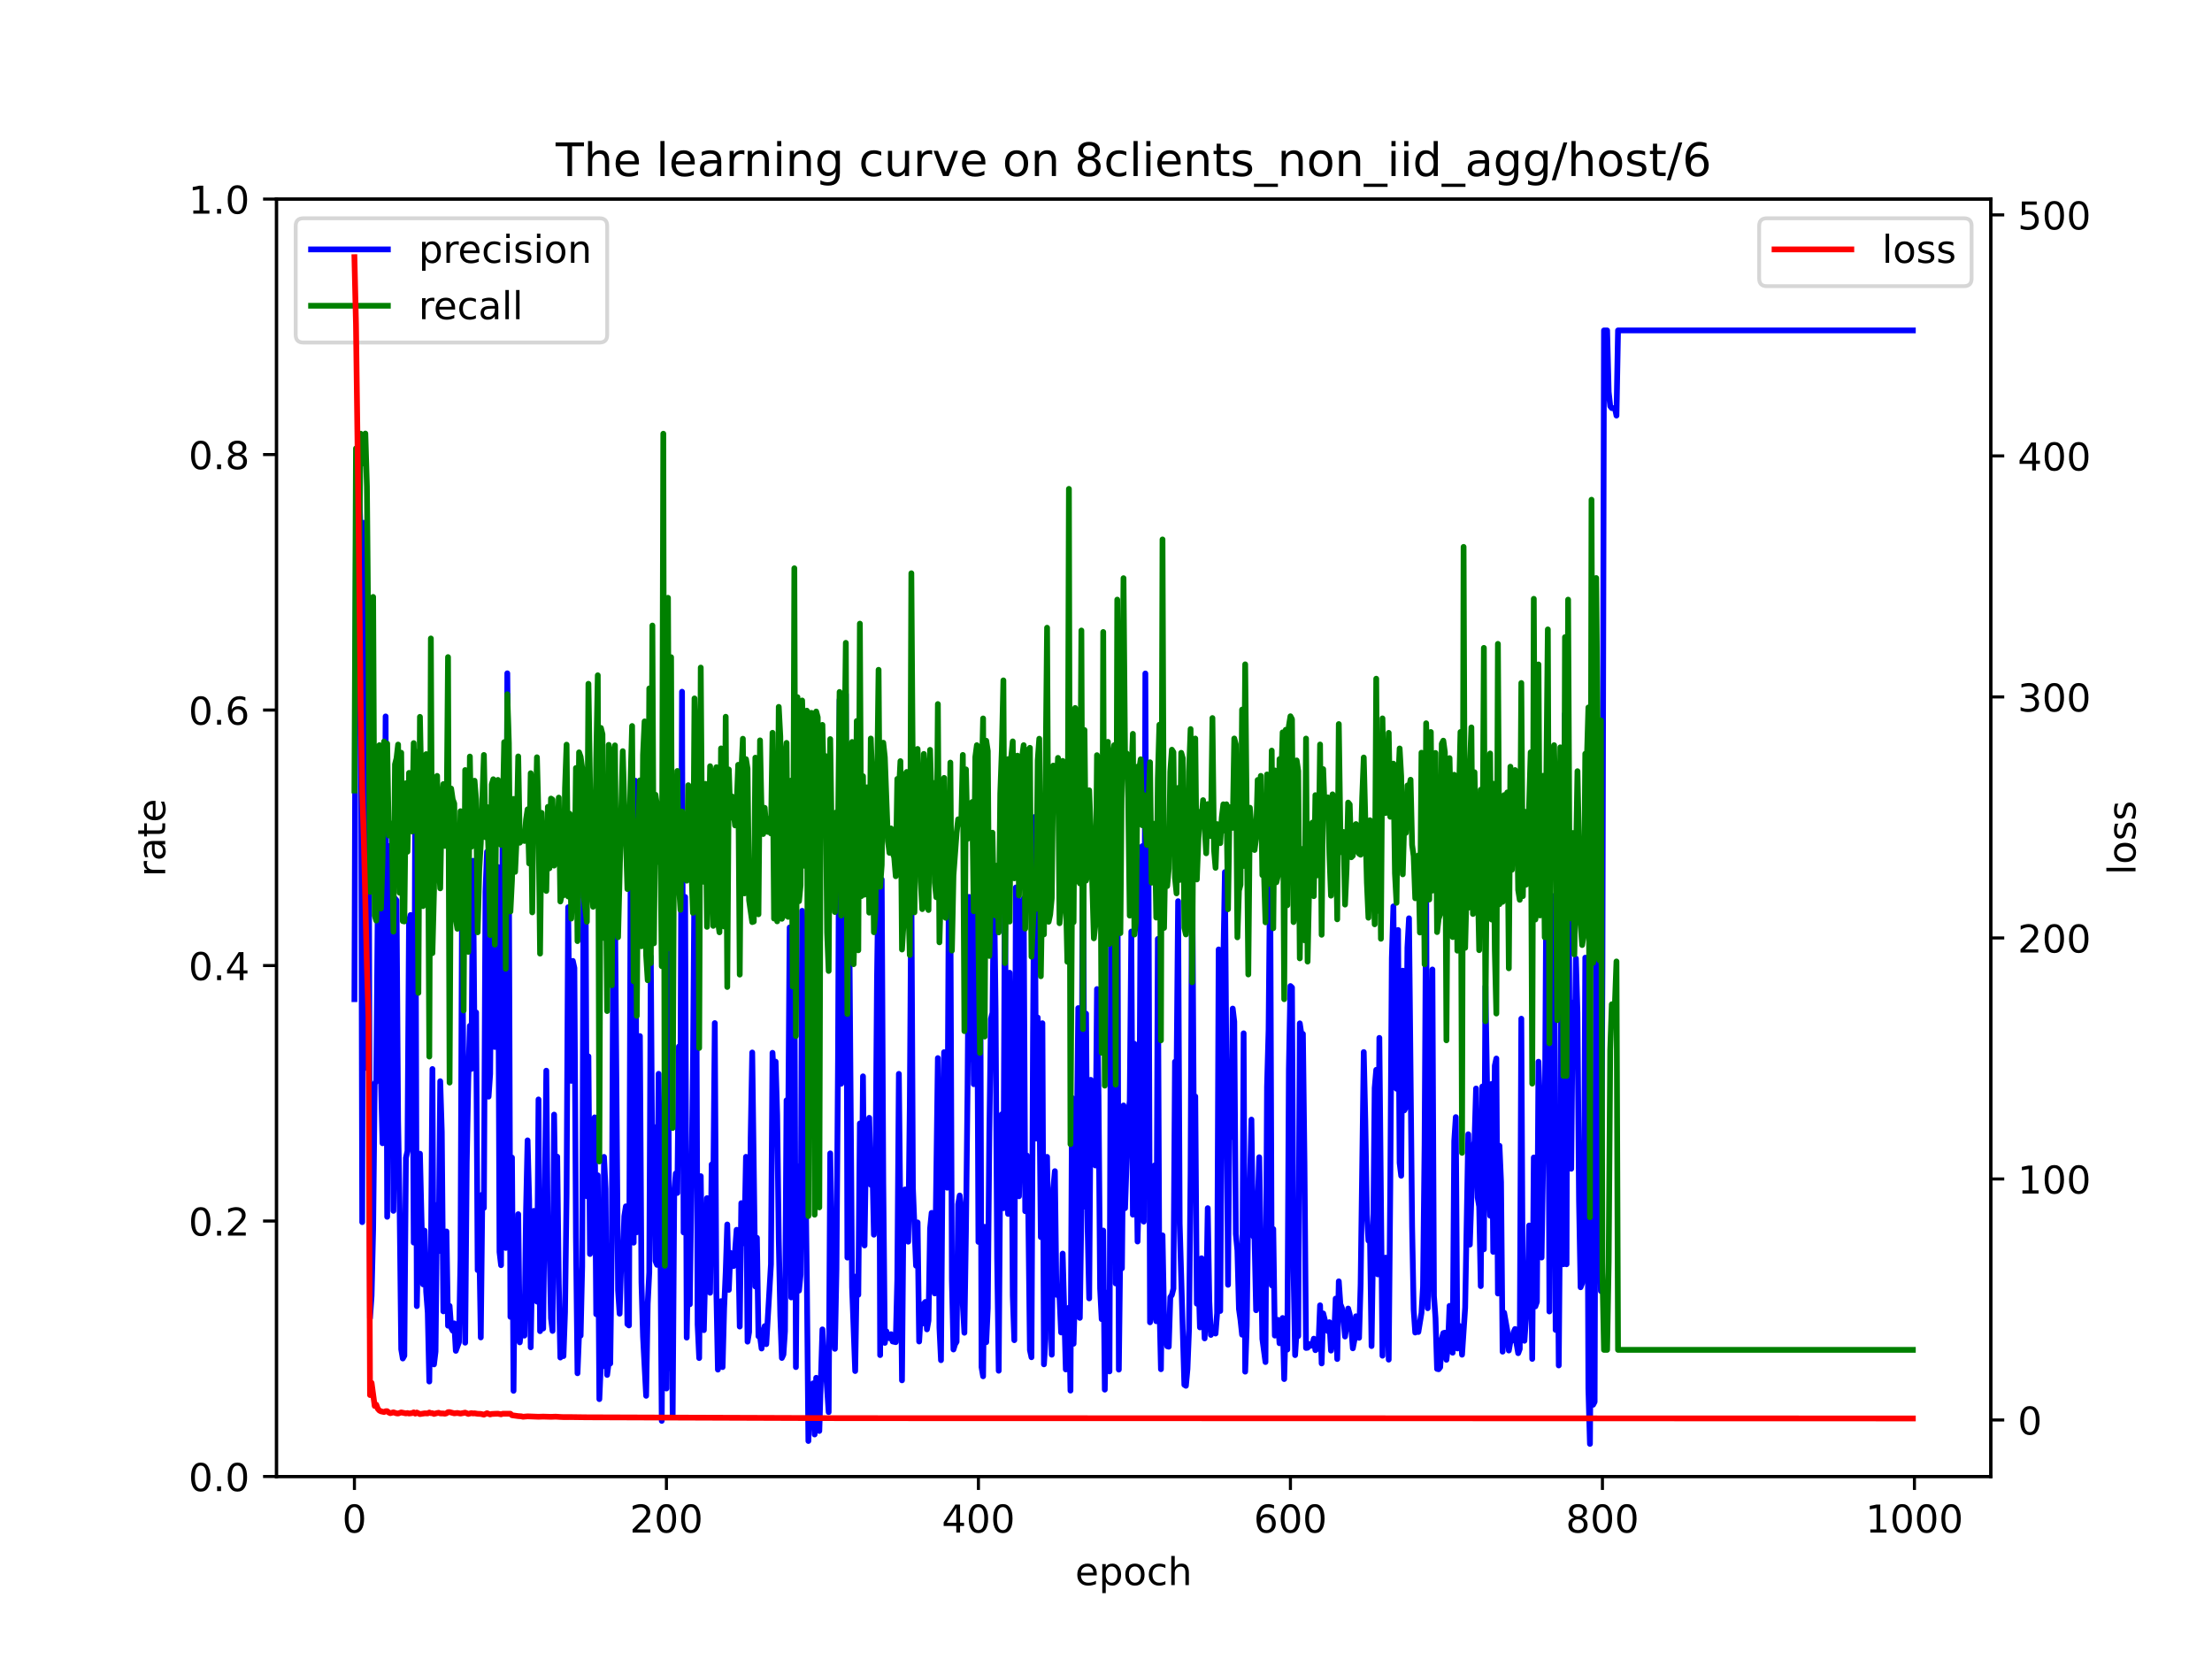 <?xml version="1.0" encoding="utf-8" standalone="no"?>
<!DOCTYPE svg PUBLIC "-//W3C//DTD SVG 1.1//EN"
  "http://www.w3.org/Graphics/SVG/1.1/DTD/svg11.dtd">
<!-- Created with matplotlib (https://matplotlib.org/) -->
<svg height="432pt" version="1.1" viewBox="0 0 576 432" width="576pt" xmlns="http://www.w3.org/2000/svg" xmlns:xlink="http://www.w3.org/1999/xlink">
 <defs>
  <style type="text/css">*{stroke-linecap:butt;stroke-linejoin:round;}</style>
 </defs>
 <g id="figure_1">
  <g id="patch_1">
   <path d="M 0 432 
L 576 432 
L 576 0 
L 0 0 
z
" style="fill:#ffffff;"/>
  </g>
  <g id="axes_1">
   <g id="patch_2">
    <path d="M 72 384.48 
L 518.4 384.48 
L 518.4 51.84 
L 72 51.84 
z
" style="fill:#ffffff;"/>
   </g>
   <g id="matplotlib.axis_1">
    <g id="xtick_1">
     <g id="line2d_1">
      <defs>
       <path d="M 0 0 
L 0 3.5 
" id="me8f0a7f094" style="stroke:#000000;stroke-width:0.8;"/>
      </defs>
      <g>
       <use style="stroke:#000000;stroke-width:0.8;" x="92.291" xlink:href="#me8f0a7f094" y="384.48"/>
      </g>
     </g>
     <g id="text_1">
      <!-- 0 -->
      <g transform="translate(89.11 399.078)scale(0.1 -0.1)">
       <defs>
        <path d="M 31.781 66.406 
Q 24.172 66.406 20.328 58.906 
Q 16.5 51.422 16.5 36.375 
Q 16.5 21.391 20.328 13.891 
Q 24.172 6.391 31.781 6.391 
Q 39.453 6.391 43.281 13.891 
Q 47.125 21.391 47.125 36.375 
Q 47.125 51.422 43.281 58.906 
Q 39.453 66.406 31.781 66.406 
z
M 31.781 74.219 
Q 44.047 74.219 50.516 64.516 
Q 56.984 54.828 56.984 36.375 
Q 56.984 17.969 50.516 8.266 
Q 44.047 -1.422 31.781 -1.422 
Q 19.531 -1.422 13.062 8.266 
Q 6.594 17.969 6.594 36.375 
Q 6.594 54.828 13.062 64.516 
Q 19.531 74.219 31.781 74.219 
z
" id="DejaVuSans-48"/>
       </defs>
       <use xlink:href="#DejaVuSans-48"/>
      </g>
     </g>
    </g>
    <g id="xtick_2">
     <g id="line2d_2">
      <g>
       <use style="stroke:#000000;stroke-width:0.8;" x="173.536" xlink:href="#me8f0a7f094" y="384.48"/>
      </g>
     </g>
     <g id="text_2">
      <!-- 200 -->
      <g transform="translate(163.992 399.078)scale(0.1 -0.1)">
       <defs>
        <path d="M 19.188 8.297 
L 53.609 8.297 
L 53.609 0 
L 7.328 0 
L 7.328 8.297 
Q 12.938 14.109 22.625 23.891 
Q 32.328 33.688 34.812 36.531 
Q 39.547 41.844 41.422 45.531 
Q 43.312 49.219 43.312 52.781 
Q 43.312 58.594 39.234 62.25 
Q 35.156 65.922 28.609 65.922 
Q 23.969 65.922 18.812 64.312 
Q 13.672 62.703 7.812 59.422 
L 7.812 69.391 
Q 13.766 71.781 18.938 73 
Q 24.125 74.219 28.422 74.219 
Q 39.75 74.219 46.484 68.547 
Q 53.219 62.891 53.219 53.422 
Q 53.219 48.922 51.531 44.891 
Q 49.859 40.875 45.406 35.406 
Q 44.188 33.984 37.641 27.219 
Q 31.109 20.453 19.188 8.297 
z
" id="DejaVuSans-50"/>
       </defs>
       <use xlink:href="#DejaVuSans-50"/>
       <use x="63.623" xlink:href="#DejaVuSans-48"/>
       <use x="127.246" xlink:href="#DejaVuSans-48"/>
      </g>
     </g>
    </g>
    <g id="xtick_3">
     <g id="line2d_3">
      <g>
       <use style="stroke:#000000;stroke-width:0.8;" x="254.781" xlink:href="#me8f0a7f094" y="384.48"/>
      </g>
     </g>
     <g id="text_3">
      <!-- 400 -->
      <g transform="translate(245.237 399.078)scale(0.1 -0.1)">
       <defs>
        <path d="M 37.797 64.312 
L 12.891 25.391 
L 37.797 25.391 
z
M 35.203 72.906 
L 47.609 72.906 
L 47.609 25.391 
L 58.016 25.391 
L 58.016 17.188 
L 47.609 17.188 
L 47.609 0 
L 37.797 0 
L 37.797 17.188 
L 4.891 17.188 
L 4.891 26.703 
z
" id="DejaVuSans-52"/>
       </defs>
       <use xlink:href="#DejaVuSans-52"/>
       <use x="63.623" xlink:href="#DejaVuSans-48"/>
       <use x="127.246" xlink:href="#DejaVuSans-48"/>
      </g>
     </g>
    </g>
    <g id="xtick_4">
     <g id="line2d_4">
      <g>
       <use style="stroke:#000000;stroke-width:0.8;" x="336.026" xlink:href="#me8f0a7f094" y="384.48"/>
      </g>
     </g>
     <g id="text_4">
      <!-- 600 -->
      <g transform="translate(326.482 399.078)scale(0.1 -0.1)">
       <defs>
        <path d="M 33.016 40.375 
Q 26.375 40.375 22.484 35.828 
Q 18.609 31.297 18.609 23.391 
Q 18.609 15.531 22.484 10.953 
Q 26.375 6.391 33.016 6.391 
Q 39.656 6.391 43.531 10.953 
Q 47.406 15.531 47.406 23.391 
Q 47.406 31.297 43.531 35.828 
Q 39.656 40.375 33.016 40.375 
z
M 52.594 71.297 
L 52.594 62.312 
Q 48.875 64.062 45.094 64.984 
Q 41.312 65.922 37.594 65.922 
Q 27.828 65.922 22.672 59.328 
Q 17.531 52.734 16.797 39.406 
Q 19.672 43.656 24.016 45.922 
Q 28.375 48.188 33.594 48.188 
Q 44.578 48.188 50.953 41.516 
Q 57.328 34.859 57.328 23.391 
Q 57.328 12.156 50.688 5.359 
Q 44.047 -1.422 33.016 -1.422 
Q 20.359 -1.422 13.672 8.266 
Q 6.984 17.969 6.984 36.375 
Q 6.984 53.656 15.188 63.938 
Q 23.391 74.219 37.203 74.219 
Q 40.922 74.219 44.703 73.484 
Q 48.484 72.75 52.594 71.297 
z
" id="DejaVuSans-54"/>
       </defs>
       <use xlink:href="#DejaVuSans-54"/>
       <use x="63.623" xlink:href="#DejaVuSans-48"/>
       <use x="127.246" xlink:href="#DejaVuSans-48"/>
      </g>
     </g>
    </g>
    <g id="xtick_5">
     <g id="line2d_5">
      <g>
       <use style="stroke:#000000;stroke-width:0.8;" x="417.27" xlink:href="#me8f0a7f094" y="384.48"/>
      </g>
     </g>
     <g id="text_5">
      <!-- 800 -->
      <g transform="translate(407.727 399.078)scale(0.1 -0.1)">
       <defs>
        <path d="M 31.781 34.625 
Q 24.75 34.625 20.719 30.859 
Q 16.703 27.094 16.703 20.516 
Q 16.703 13.922 20.719 10.156 
Q 24.75 6.391 31.781 6.391 
Q 38.812 6.391 42.859 10.172 
Q 46.922 13.969 46.922 20.516 
Q 46.922 27.094 42.891 30.859 
Q 38.875 34.625 31.781 34.625 
z
M 21.922 38.812 
Q 15.578 40.375 12.031 44.719 
Q 8.5 49.078 8.5 55.328 
Q 8.5 64.062 14.719 69.141 
Q 20.953 74.219 31.781 74.219 
Q 42.672 74.219 48.875 69.141 
Q 55.078 64.062 55.078 55.328 
Q 55.078 49.078 51.531 44.719 
Q 48 40.375 41.703 38.812 
Q 48.828 37.156 52.797 32.312 
Q 56.781 27.484 56.781 20.516 
Q 56.781 9.906 50.312 4.234 
Q 43.844 -1.422 31.781 -1.422 
Q 19.734 -1.422 13.25 4.234 
Q 6.781 9.906 6.781 20.516 
Q 6.781 27.484 10.781 32.312 
Q 14.797 37.156 21.922 38.812 
z
M 18.312 54.391 
Q 18.312 48.734 21.844 45.562 
Q 25.391 42.391 31.781 42.391 
Q 38.141 42.391 41.719 45.562 
Q 45.312 48.734 45.312 54.391 
Q 45.312 60.062 41.719 63.234 
Q 38.141 66.406 31.781 66.406 
Q 25.391 66.406 21.844 63.234 
Q 18.312 60.062 18.312 54.391 
z
" id="DejaVuSans-56"/>
       </defs>
       <use xlink:href="#DejaVuSans-56"/>
       <use x="63.623" xlink:href="#DejaVuSans-48"/>
       <use x="127.246" xlink:href="#DejaVuSans-48"/>
      </g>
     </g>
    </g>
    <g id="xtick_6">
     <g id="line2d_6">
      <g>
       <use style="stroke:#000000;stroke-width:0.8;" x="498.515" xlink:href="#me8f0a7f094" y="384.48"/>
      </g>
     </g>
     <g id="text_6">
      <!-- 1000 -->
      <g transform="translate(485.79 399.078)scale(0.1 -0.1)">
       <defs>
        <path d="M 12.406 8.297 
L 28.516 8.297 
L 28.516 63.922 
L 10.984 60.406 
L 10.984 69.391 
L 28.422 72.906 
L 38.281 72.906 
L 38.281 8.297 
L 54.391 8.297 
L 54.391 0 
L 12.406 0 
z
" id="DejaVuSans-49"/>
       </defs>
       <use xlink:href="#DejaVuSans-49"/>
       <use x="63.623" xlink:href="#DejaVuSans-48"/>
       <use x="127.246" xlink:href="#DejaVuSans-48"/>
       <use x="190.869" xlink:href="#DejaVuSans-48"/>
      </g>
     </g>
    </g>
    <g id="text_7">
     <!-- epoch -->
     <g transform="translate(279.972 412.757)scale(0.1 -0.1)">
      <defs>
       <path d="M 56.203 29.594 
L 56.203 25.203 
L 14.891 25.203 
Q 15.484 15.922 20.484 11.062 
Q 25.484 6.203 34.422 6.203 
Q 39.594 6.203 44.453 7.469 
Q 49.312 8.734 54.109 11.281 
L 54.109 2.781 
Q 49.266 0.734 44.188 -0.344 
Q 39.109 -1.422 33.891 -1.422 
Q 20.797 -1.422 13.156 6.188 
Q 5.516 13.812 5.516 26.812 
Q 5.516 40.234 12.766 48.109 
Q 20.016 56 32.328 56 
Q 43.359 56 49.781 48.891 
Q 56.203 41.797 56.203 29.594 
z
M 47.219 32.234 
Q 47.125 39.594 43.094 43.984 
Q 39.062 48.391 32.422 48.391 
Q 24.906 48.391 20.391 44.141 
Q 15.875 39.891 15.188 32.172 
z
" id="DejaVuSans-101"/>
       <path d="M 18.109 8.203 
L 18.109 -20.797 
L 9.078 -20.797 
L 9.078 54.688 
L 18.109 54.688 
L 18.109 46.391 
Q 20.953 51.266 25.266 53.625 
Q 29.594 56 35.594 56 
Q 45.562 56 51.781 48.094 
Q 58.016 40.188 58.016 27.297 
Q 58.016 14.406 51.781 6.484 
Q 45.562 -1.422 35.594 -1.422 
Q 29.594 -1.422 25.266 0.953 
Q 20.953 3.328 18.109 8.203 
z
M 48.688 27.297 
Q 48.688 37.203 44.609 42.844 
Q 40.531 48.484 33.406 48.484 
Q 26.266 48.484 22.188 42.844 
Q 18.109 37.203 18.109 27.297 
Q 18.109 17.391 22.188 11.75 
Q 26.266 6.109 33.406 6.109 
Q 40.531 6.109 44.609 11.75 
Q 48.688 17.391 48.688 27.297 
z
" id="DejaVuSans-112"/>
       <path d="M 30.609 48.391 
Q 23.391 48.391 19.188 42.75 
Q 14.984 37.109 14.984 27.297 
Q 14.984 17.484 19.156 11.844 
Q 23.344 6.203 30.609 6.203 
Q 37.797 6.203 41.984 11.859 
Q 46.188 17.531 46.188 27.297 
Q 46.188 37.016 41.984 42.703 
Q 37.797 48.391 30.609 48.391 
z
M 30.609 56 
Q 42.328 56 49.016 48.375 
Q 55.719 40.766 55.719 27.297 
Q 55.719 13.875 49.016 6.219 
Q 42.328 -1.422 30.609 -1.422 
Q 18.844 -1.422 12.172 6.219 
Q 5.516 13.875 5.516 27.297 
Q 5.516 40.766 12.172 48.375 
Q 18.844 56 30.609 56 
z
" id="DejaVuSans-111"/>
       <path d="M 48.781 52.594 
L 48.781 44.188 
Q 44.969 46.297 41.141 47.344 
Q 37.312 48.391 33.406 48.391 
Q 24.656 48.391 19.812 42.844 
Q 14.984 37.312 14.984 27.297 
Q 14.984 17.281 19.812 11.734 
Q 24.656 6.203 33.406 6.203 
Q 37.312 6.203 41.141 7.25 
Q 44.969 8.297 48.781 10.406 
L 48.781 2.094 
Q 45.016 0.344 40.984 -0.531 
Q 36.969 -1.422 32.422 -1.422 
Q 20.062 -1.422 12.781 6.344 
Q 5.516 14.109 5.516 27.297 
Q 5.516 40.672 12.859 48.328 
Q 20.219 56 33.016 56 
Q 37.156 56 41.109 55.141 
Q 45.062 54.297 48.781 52.594 
z
" id="DejaVuSans-99"/>
       <path d="M 54.891 33.016 
L 54.891 0 
L 45.906 0 
L 45.906 32.719 
Q 45.906 40.484 42.875 44.328 
Q 39.844 48.188 33.797 48.188 
Q 26.516 48.188 22.312 43.547 
Q 18.109 38.922 18.109 30.906 
L 18.109 0 
L 9.078 0 
L 9.078 75.984 
L 18.109 75.984 
L 18.109 46.188 
Q 21.344 51.125 25.703 53.562 
Q 30.078 56 35.797 56 
Q 45.219 56 50.047 50.172 
Q 54.891 44.344 54.891 33.016 
z
" id="DejaVuSans-104"/>
      </defs>
      <use xlink:href="#DejaVuSans-101"/>
      <use x="61.523" xlink:href="#DejaVuSans-112"/>
      <use x="125" xlink:href="#DejaVuSans-111"/>
      <use x="186.182" xlink:href="#DejaVuSans-99"/>
      <use x="241.162" xlink:href="#DejaVuSans-104"/>
     </g>
    </g>
   </g>
   <g id="matplotlib.axis_2">
    <g id="ytick_1">
     <g id="line2d_7">
      <defs>
       <path d="M 0 0 
L -3.5 0 
" id="macd371b788" style="stroke:#000000;stroke-width:0.8;"/>
      </defs>
      <g>
       <use style="stroke:#000000;stroke-width:0.8;" x="72" xlink:href="#macd371b788" y="384.48"/>
      </g>
     </g>
     <g id="text_8">
      <!-- 0.0 -->
      <g transform="translate(49.097 388.279)scale(0.1 -0.1)">
       <defs>
        <path d="M 10.688 12.406 
L 21 12.406 
L 21 0 
L 10.688 0 
z
" id="DejaVuSans-46"/>
       </defs>
       <use xlink:href="#DejaVuSans-48"/>
       <use x="63.623" xlink:href="#DejaVuSans-46"/>
       <use x="95.41" xlink:href="#DejaVuSans-48"/>
      </g>
     </g>
    </g>
    <g id="ytick_2">
     <g id="line2d_8">
      <g>
       <use style="stroke:#000000;stroke-width:0.8;" x="72" xlink:href="#macd371b788" y="317.952"/>
      </g>
     </g>
     <g id="text_9">
      <!-- 0.2 -->
      <g transform="translate(49.097 321.751)scale(0.1 -0.1)">
       <use xlink:href="#DejaVuSans-48"/>
       <use x="63.623" xlink:href="#DejaVuSans-46"/>
       <use x="95.41" xlink:href="#DejaVuSans-50"/>
      </g>
     </g>
    </g>
    <g id="ytick_3">
     <g id="line2d_9">
      <g>
       <use style="stroke:#000000;stroke-width:0.8;" x="72" xlink:href="#macd371b788" y="251.424"/>
      </g>
     </g>
     <g id="text_10">
      <!-- 0.4 -->
      <g transform="translate(49.097 255.223)scale(0.1 -0.1)">
       <use xlink:href="#DejaVuSans-48"/>
       <use x="63.623" xlink:href="#DejaVuSans-46"/>
       <use x="95.41" xlink:href="#DejaVuSans-52"/>
      </g>
     </g>
    </g>
    <g id="ytick_4">
     <g id="line2d_10">
      <g>
       <use style="stroke:#000000;stroke-width:0.8;" x="72" xlink:href="#macd371b788" y="184.896"/>
      </g>
     </g>
     <g id="text_11">
      <!-- 0.6 -->
      <g transform="translate(49.097 188.695)scale(0.1 -0.1)">
       <use xlink:href="#DejaVuSans-48"/>
       <use x="63.623" xlink:href="#DejaVuSans-46"/>
       <use x="95.41" xlink:href="#DejaVuSans-54"/>
      </g>
     </g>
    </g>
    <g id="ytick_5">
     <g id="line2d_11">
      <g>
       <use style="stroke:#000000;stroke-width:0.8;" x="72" xlink:href="#macd371b788" y="118.368"/>
      </g>
     </g>
     <g id="text_12">
      <!-- 0.8 -->
      <g transform="translate(49.097 122.167)scale(0.1 -0.1)">
       <use xlink:href="#DejaVuSans-48"/>
       <use x="63.623" xlink:href="#DejaVuSans-46"/>
       <use x="95.41" xlink:href="#DejaVuSans-56"/>
      </g>
     </g>
    </g>
    <g id="ytick_6">
     <g id="line2d_12">
      <g>
       <use style="stroke:#000000;stroke-width:0.8;" x="72" xlink:href="#macd371b788" y="51.84"/>
      </g>
     </g>
     <g id="text_13">
      <!-- 1.0 -->
      <g transform="translate(49.097 55.639)scale(0.1 -0.1)">
       <use xlink:href="#DejaVuSans-49"/>
       <use x="63.623" xlink:href="#DejaVuSans-46"/>
       <use x="95.41" xlink:href="#DejaVuSans-48"/>
      </g>
     </g>
    </g>
    <g id="text_14">
     <!-- rate -->
     <g transform="translate(43.017 228.316)rotate(-90)scale(0.1 -0.1)">
      <defs>
       <path d="M 41.109 46.297 
Q 39.594 47.172 37.812 47.578 
Q 36.031 48 33.891 48 
Q 26.266 48 22.188 43.047 
Q 18.109 38.094 18.109 28.812 
L 18.109 0 
L 9.078 0 
L 9.078 54.688 
L 18.109 54.688 
L 18.109 46.188 
Q 20.953 51.172 25.484 53.578 
Q 30.031 56 36.531 56 
Q 37.453 56 38.578 55.875 
Q 39.703 55.766 41.062 55.516 
z
" id="DejaVuSans-114"/>
       <path d="M 34.281 27.484 
Q 23.391 27.484 19.188 25 
Q 14.984 22.516 14.984 16.5 
Q 14.984 11.719 18.141 8.906 
Q 21.297 6.109 26.703 6.109 
Q 34.188 6.109 38.703 11.406 
Q 43.219 16.703 43.219 25.484 
L 43.219 27.484 
z
M 52.203 31.203 
L 52.203 0 
L 43.219 0 
L 43.219 8.297 
Q 40.141 3.328 35.547 0.953 
Q 30.953 -1.422 24.312 -1.422 
Q 15.922 -1.422 10.953 3.297 
Q 6 8.016 6 15.922 
Q 6 25.141 12.172 29.828 
Q 18.359 34.516 30.609 34.516 
L 43.219 34.516 
L 43.219 35.406 
Q 43.219 41.609 39.141 45 
Q 35.062 48.391 27.688 48.391 
Q 23 48.391 18.547 47.266 
Q 14.109 46.141 10.016 43.891 
L 10.016 52.203 
Q 14.938 54.109 19.578 55.047 
Q 24.219 56 28.609 56 
Q 40.484 56 46.344 49.844 
Q 52.203 43.703 52.203 31.203 
z
" id="DejaVuSans-97"/>
       <path d="M 18.312 70.219 
L 18.312 54.688 
L 36.812 54.688 
L 36.812 47.703 
L 18.312 47.703 
L 18.312 18.016 
Q 18.312 11.328 20.141 9.422 
Q 21.969 7.516 27.594 7.516 
L 36.812 7.516 
L 36.812 0 
L 27.594 0 
Q 17.188 0 13.234 3.875 
Q 9.281 7.766 9.281 18.016 
L 9.281 47.703 
L 2.688 47.703 
L 2.688 54.688 
L 9.281 54.688 
L 9.281 70.219 
z
" id="DejaVuSans-116"/>
      </defs>
      <use xlink:href="#DejaVuSans-114"/>
      <use x="41.113" xlink:href="#DejaVuSans-97"/>
      <use x="102.393" xlink:href="#DejaVuSans-116"/>
      <use x="141.602" xlink:href="#DejaVuSans-101"/>
     </g>
    </g>
   </g>
   <g id="line2d_13">
    <path clip-path="url(#p640299aa7a)" d="M 92.291 260.182 
L 92.697 136.528 
L 93.51 126.228 
L 93.916 140.16 
L 94.322 318.243 
L 94.728 136.129 
L 95.134 138.704 
L 95.541 278.122 
L 95.947 175.47 
L 96.353 343.213 
L 96.759 337.431 
L 97.166 320.022 
L 97.572 282.207 
L 97.978 281.495 
L 98.384 234.067 
L 98.79 233.961 
L 99.197 280.665 
L 99.603 297.7 
L 100.009 249.422 
L 100.415 186.548 
L 100.822 316.853 
L 101.228 220.318 
L 101.634 228.158 
L 102.04 221.54 
L 102.447 315.306 
L 102.853 233.955 
L 103.259 234.449 
L 103.665 291.782 
L 104.071 315.089 
L 104.478 351.342 
L 104.884 353.75 
L 105.29 353.025 
L 105.696 301.522 
L 106.103 299.754 
L 106.509 239.768 
L 106.915 238.258 
L 107.321 243.845 
L 107.727 323.571 
L 108.134 203.819 
L 108.54 340.113 
L 109.352 300.415 
L 110.165 334.447 
L 110.571 320.458 
L 110.977 336.396 
L 111.383 341.766 
L 111.79 359.747 
L 112.196 329.483 
L 112.602 278.371 
L 113.008 355.291 
L 113.415 351.949 
L 113.821 313.748 
L 114.227 325.805 
L 114.633 281.547 
L 115.039 294.733 
L 115.446 341.471 
L 116.258 320.672 
L 116.664 345.213 
L 117.071 340.055 
L 117.477 345.733 
L 117.883 346.506 
L 118.289 344.596 
L 118.695 351.754 
L 119.508 349.504 
L 119.914 327.895 
L 120.32 232.329 
L 121.133 349.638 
L 121.539 302.709 
L 121.945 280.916 
L 122.352 267.118 
L 122.758 278.35 
L 123.164 224.141 
L 123.57 272.745 
L 123.976 263.627 
L 124.383 330.747 
L 124.789 323.27 
L 125.195 348.267 
L 125.601 311.057 
L 126.008 314.532 
L 126.414 232.281 
L 126.82 221.804 
L 127.226 285.569 
L 127.632 279.675 
L 128.039 232.477 
L 128.445 232.875 
L 128.851 272.634 
L 129.257 232.566 
L 129.664 225.766 
L 130.07 326.004 
L 130.476 329.456 
L 130.882 214.17 
L 131.288 222.347 
L 131.695 324.964 
L 132.101 175.321 
L 132.507 223.671 
L 132.913 342.909 
L 133.32 301.42 
L 133.726 362.171 
L 134.132 320.468 
L 134.538 340.546 
L 134.944 316.166 
L 135.351 349.552 
L 135.757 346.018 
L 136.163 347.323 
L 136.569 347.79 
L 136.976 315.54 
L 137.382 296.944 
L 137.788 312.512 
L 138.194 350.843 
L 138.6 327.777 
L 139.007 315.308 
L 139.413 333.682 
L 139.819 338.942 
L 140.225 286.293 
L 140.632 346.632 
L 141.038 317.932 
L 141.444 345.945 
L 142.257 278.799 
L 142.663 323.902 
L 143.069 323.986 
L 143.475 343.266 
L 143.881 346.569 
L 144.288 290.237 
L 144.694 318.98 
L 145.1 301.192 
L 145.506 334.277 
L 145.913 353.497 
L 146.319 352.774 
L 146.725 353.124 
L 147.131 341.671 
L 147.537 310.884 
L 147.944 236.238 
L 148.35 273.976 
L 148.756 281.453 
L 149.162 250.211 
L 149.569 252.057 
L 149.975 322.169 
L 150.381 357.596 
L 150.787 347.278 
L 151.193 347.801 
L 151.6 329.717 
L 152.006 212.251 
L 152.412 212.323 
L 152.818 311.5 
L 153.225 275.074 
L 153.631 326.547 
L 154.443 301.463 
L 154.849 290.957 
L 155.256 342.226 
L 155.662 306.037 
L 156.068 364.33 
L 156.474 354.738 
L 156.881 355.837 
L 157.287 301.252 
L 157.693 309.586 
L 158.099 358.027 
L 158.505 354.761 
L 158.912 355.055 
L 159.318 323.448 
L 159.724 231.97 
L 160.13 233.949 
L 160.943 335.992 
L 161.349 342.086 
L 161.755 329.116 
L 162.162 328.162 
L 162.568 316.682 
L 162.974 314.125 
L 163.38 344.81 
L 163.786 345.145 
L 164.193 231.474 
L 164.599 207.258 
L 165.005 323.591 
L 165.411 203.288 
L 165.818 320.873 
L 166.224 283.305 
L 166.63 269.792 
L 167.036 333.879 
L 167.442 348.087 
L 168.255 363.466 
L 168.661 339.542 
L 169.067 331.338 
L 169.474 249.077 
L 169.88 309.778 
L 170.286 293.462 
L 170.692 328.37 
L 171.098 329.366 
L 171.505 279.622 
L 171.911 317.292 
L 172.317 369.994 
L 172.723 304.154 
L 173.536 361.569 
L 173.942 248.224 
L 174.348 356.285 
L 174.754 316.587 
L 175.161 368.839 
L 175.567 310.731 
L 175.973 305.56 
L 176.379 310.646 
L 176.786 272.504 
L 177.192 279.145 
L 177.598 180.121 
L 178.004 320.926 
L 178.41 233.558 
L 178.817 348.315 
L 179.223 325.85 
L 179.629 339.639 
L 180.442 278.248 
L 180.848 226.737 
L 181.254 231.562 
L 181.66 344.883 
L 182.067 353.637 
L 182.473 306.273 
L 182.879 337.059 
L 183.285 346.372 
L 184.098 311.984 
L 184.504 317.633 
L 184.91 336.636 
L 185.316 303.217 
L 185.723 310.999 
L 186.129 266.409 
L 186.535 336.145 
L 186.941 356.647 
L 187.347 352.696 
L 187.754 338.814 
L 188.16 355.993 
L 188.566 340.59 
L 188.972 331.261 
L 189.379 318.847 
L 189.785 335.882 
L 190.191 326.24 
L 190.597 327.152 
L 191.003 329.69 
L 191.41 325.828 
L 191.816 320.233 
L 192.222 323.089 
L 192.628 345.441 
L 193.035 313.29 
L 193.441 323.79 
L 193.847 321.886 
L 194.253 301.231 
L 194.659 349.366 
L 195.066 346.85 
L 195.472 296.263 
L 195.878 274.064 
L 196.691 335 
L 197.097 322.313 
L 197.503 347.964 
L 197.909 348.035 
L 198.315 351.157 
L 198.722 346.834 
L 199.128 345.313 
L 199.534 350.023 
L 200.753 329.213 
L 201.159 274.147 
L 201.565 281.453 
L 201.971 276.45 
L 202.378 290.4 
L 202.784 322.631 
L 203.19 342.61 
L 203.596 353.612 
L 204.003 352.727 
L 204.409 346.638 
L 204.815 286.513 
L 205.221 296.721 
L 205.628 241.506 
L 206.034 337.858 
L 206.44 324.404 
L 206.846 243.503 
L 207.252 355.991 
L 207.659 303.667 
L 208.065 336.071 
L 208.471 331.927 
L 208.877 237.176 
L 209.284 251.823 
L 209.69 301.254 
L 210.096 332.275 
L 210.502 375.233 
L 210.908 360.787 
L 211.315 361.199 
L 211.721 360.215 
L 212.127 373.534 
L 212.533 358.774 
L 212.94 359.256 
L 213.346 372.624 
L 214.158 346.169 
L 214.564 353.788 
L 214.971 355.658 
L 215.783 367.724 
L 216.189 300.335 
L 216.596 324.079 
L 217.002 340.028 
L 217.408 351.232 
L 217.814 330.499 
L 218.22 275.966 
L 218.627 182.22 
L 219.033 282.207 
L 219.439 281.24 
L 220.252 180.775 
L 220.658 327.478 
L 221.064 228.853 
L 221.876 335.145 
L 222.689 357.014 
L 223.095 332.313 
L 223.501 337.167 
L 223.908 292.542 
L 224.314 322.583 
L 224.72 280.274 
L 225.126 324.314 
L 225.533 297.345 
L 225.939 293.401 
L 226.345 291.077 
L 226.751 308.514 
L 227.157 302.781 
L 227.564 321.516 
L 227.97 306.153 
L 228.376 254.597 
L 228.782 225.848 
L 229.189 352.865 
L 229.595 229.007 
L 230.001 307.989 
L 230.407 349.686 
L 230.813 346.671 
L 231.22 348.296 
L 231.626 348.466 
L 232.032 347.418 
L 232.438 349.311 
L 233.251 349.495 
L 233.657 333.128 
L 234.063 279.63 
L 234.876 359.438 
L 235.282 312.596 
L 235.688 309.719 
L 236.094 313.126 
L 236.501 323.337 
L 236.907 288.185 
L 237.313 228.835 
L 237.719 309.315 
L 238.532 329.591 
L 238.938 318.317 
L 239.344 349.327 
L 239.75 342.305 
L 240.157 344.673 
L 240.563 339.489 
L 240.969 339.02 
L 241.375 346.166 
L 241.781 343.881 
L 242.188 319.924 
L 242.594 315.83 
L 243 315.964 
L 243.406 336.811 
L 244.219 275.527 
L 244.625 345.738 
L 245.031 354.192 
L 245.438 303.196 
L 245.844 273.977 
L 246.25 280.825 
L 246.656 309.282 
L 247.062 232.459 
L 247.469 233 
L 247.875 333.462 
L 248.281 351.407 
L 248.687 350.057 
L 249.094 349.386 
L 249.5 313.609 
L 249.906 311.304 
L 250.312 314.971 
L 250.718 339.921 
L 251.125 347.048 
L 251.531 320.341 
L 251.937 284.625 
L 252.343 233.543 
L 252.75 275.853 
L 253.156 234.303 
L 253.562 282.319 
L 253.968 234.82 
L 254.374 233.961 
L 254.781 323.389 
L 255.187 223.181 
L 255.593 355.986 
L 255.999 358.387 
L 256.406 319.457 
L 256.812 349.511 
L 257.218 340.633 
L 257.624 294.997 
L 258.03 265.36 
L 258.437 263.723 
L 258.843 230.302 
L 259.249 262.832 
L 259.655 327.657 
L 260.062 356.943 
L 260.468 301.139 
L 260.874 290.15 
L 261.28 314.612 
L 261.686 225.436 
L 262.093 308.616 
L 262.499 316.107 
L 262.905 253.292 
L 263.311 276.341 
L 263.718 337.344 
L 264.124 348.983 
L 264.53 231.09 
L 264.936 233.259 
L 265.343 311.508 
L 265.749 294.694 
L 266.155 234.82 
L 266.561 233.961 
L 266.967 315.397 
L 267.374 300.863 
L 267.78 316.976 
L 268.186 351.556 
L 268.592 353.421 
L 268.999 269.058 
L 269.405 212.753 
L 269.811 296.482 
L 270.217 264.957 
L 270.623 281.637 
L 271.03 322.142 
L 271.436 266.442 
L 271.842 355.274 
L 272.248 348.678 
L 272.655 301.246 
L 273.061 331.072 
L 273.467 327.862 
L 273.873 352.767 
L 274.279 309.371 
L 274.686 304.966 
L 275.092 337.148 
L 275.498 336.432 
L 275.904 338.034 
L 276.311 346.975 
L 276.717 326.433 
L 277.529 356.603 
L 277.935 355.996 
L 278.342 340.513 
L 278.748 362.11 
L 279.154 285.891 
L 279.56 349.908 
L 279.967 334.736 
L 280.779 262.503 
L 281.185 343.175 
L 281.591 315.558 
L 281.998 200.281 
L 282.404 314.21 
L 282.81 263.955 
L 283.216 319.844 
L 283.623 338.102 
L 284.029 281.184 
L 284.435 291.88 
L 284.841 292.393 
L 285.248 303.492 
L 285.654 257.546 
L 286.06 285.469 
L 286.466 335.482 
L 286.872 343.508 
L 287.279 320.426 
L 287.685 361.859 
L 288.091 336.6 
L 288.497 339.287 
L 288.904 357.112 
L 289.31 241.707 
L 289.716 243.682 
L 290.122 247.317 
L 290.528 334.217 
L 290.935 204.872 
L 291.341 356.648 
L 291.747 322.974 
L 292.153 330.269 
L 292.56 287.857 
L 292.966 314.615 
L 293.778 290.519 
L 294.184 286.67 
L 294.591 242.576 
L 294.997 316.297 
L 295.403 271.791 
L 295.809 289.681 
L 296.216 323.296 
L 296.622 307.644 
L 297.028 229.715 
L 297.434 220.335 
L 297.84 318.108 
L 298.247 175.368 
L 298.653 273.009 
L 299.059 223.747 
L 299.465 344.33 
L 300.278 339.196 
L 300.684 303.455 
L 301.09 344.047 
L 301.496 244.496 
L 301.903 338.924 
L 302.309 356.548 
L 302.715 321.673 
L 303.121 343.285 
L 303.528 347.67 
L 303.934 350.565 
L 304.34 350.683 
L 304.746 337.786 
L 305.152 337.195 
L 305.559 335.565 
L 305.965 276.475 
L 306.371 280.219 
L 306.777 234.664 
L 307.184 318.654 
L 308.402 360.598 
L 308.809 360.861 
L 309.215 356.471 
L 309.621 346.038 
L 310.027 305.482 
L 310.433 221.238 
L 310.84 290.263 
L 311.246 285.504 
L 311.652 339.486 
L 312.058 331.825 
L 312.465 345.649 
L 312.871 327.654 
L 313.683 348.518 
L 314.089 339.28 
L 314.496 314.602 
L 314.902 338.869 
L 315.308 347.614 
L 315.714 345.667 
L 316.121 346.148 
L 316.527 347.258 
L 316.933 341.94 
L 317.339 247.231 
L 317.745 341.376 
L 318.152 283.75 
L 318.558 250.093 
L 318.964 227.091 
L 319.777 334.564 
L 320.183 285.135 
L 320.589 296.11 
L 320.995 262.626 
L 321.401 266.012 
L 321.808 321.325 
L 322.214 325.592 
L 322.62 340.849 
L 323.026 343.737 
L 323.433 347.551 
L 323.839 269.067 
L 324.245 357.181 
L 324.651 345.145 
L 325.057 313.228 
L 325.464 309.054 
L 325.87 291.538 
L 326.276 321.736 
L 326.682 322.504 
L 327.089 341.184 
L 327.495 314.207 
L 327.901 301.338 
L 328.714 348.625 
L 329.526 354.677 
L 329.932 282.984 
L 330.338 268.153 
L 330.745 224.086 
L 331.151 334.707 
L 331.557 320.036 
L 331.963 347.783 
L 332.776 343.682 
L 333.182 349.787 
L 333.588 345.507 
L 333.994 343.201 
L 334.401 359.105 
L 334.807 343.911 
L 335.213 351.433 
L 335.619 278.445 
L 336.026 256.764 
L 336.432 257.15 
L 336.838 330.99 
L 337.244 352.87 
L 337.65 346.391 
L 338.057 347.92 
L 338.463 266.478 
L 338.869 269.248 
L 339.275 269.223 
L 339.682 302.775 
L 340.088 351.006 
L 340.494 350.944 
L 340.9 349.973 
L 341.306 350.453 
L 341.713 350.233 
L 342.119 348.581 
L 342.525 351.59 
L 342.931 351.249 
L 343.338 349.984 
L 343.744 339.894 
L 344.15 355.042 
L 344.556 342.014 
L 344.962 343.629 
L 345.369 345.75 
L 345.775 346.642 
L 346.181 344.301 
L 346.587 351.694 
L 346.994 348.398 
L 347.4 348.059 
L 347.806 338.151 
L 348.212 353.891 
L 348.619 333.652 
L 349.025 339.582 
L 349.431 340.586 
L 349.837 343.38 
L 350.243 348.031 
L 350.65 345.019 
L 351.056 340.739 
L 351.462 342.24 
L 351.868 345.628 
L 352.275 351.102 
L 352.681 348.987 
L 353.087 342.754 
L 353.493 346.79 
L 353.899 348.367 
L 354.306 334.428 
L 355.118 273.949 
L 355.524 291.933 
L 355.931 316.181 
L 356.337 323.056 
L 356.743 322.28 
L 357.149 350.516 
L 357.555 324.024 
L 357.962 283.312 
L 358.368 278.581 
L 358.774 331.852 
L 359.18 270.263 
L 359.993 353.031 
L 360.399 330.424 
L 360.805 327.487 
L 361.211 335.278 
L 361.618 354.05 
L 362.024 309.126 
L 362.43 249.495 
L 362.836 236.012 
L 363.243 279.663 
L 363.649 283.515 
L 364.055 242.165 
L 364.461 302.819 
L 364.867 306.165 
L 365.274 252.758 
L 365.68 289.138 
L 366.086 288.339 
L 366.492 246.762 
L 366.899 239.118 
L 367.711 319.406 
L 368.117 341.037 
L 368.524 346.996 
L 368.93 345.634 
L 369.336 346.85 
L 370.148 341.905 
L 370.555 335.013 
L 370.961 298.094 
L 371.367 229.015 
L 371.773 340.665 
L 372.18 324.89 
L 372.586 295.448 
L 372.992 252.452 
L 373.398 337.498 
L 373.804 343.227 
L 374.211 356.457 
L 374.617 356.547 
L 375.023 356.024 
L 375.429 348.665 
L 375.836 347.135 
L 376.242 347.019 
L 376.648 354.089 
L 377.054 350.259 
L 377.46 340.042 
L 377.867 345.041 
L 378.273 352.251 
L 378.679 297.133 
L 379.085 290.888 
L 379.492 351.134 
L 379.898 345.195 
L 380.304 346.355 
L 380.71 352.765 
L 381.523 340.526 
L 382.335 295.352 
L 382.741 324.104 
L 383.554 299.396 
L 383.96 297.165 
L 384.366 283.441 
L 384.772 311.817 
L 385.179 314.177 
L 385.585 334.898 
L 385.991 282.928 
L 386.397 325.32 
L 386.804 256.864 
L 387.616 306.222 
L 388.022 316.576 
L 388.429 282.248 
L 388.835 325.989 
L 389.241 277.51 
L 389.647 275.634 
L 390.053 336.834 
L 390.46 298.36 
L 390.866 307.836 
L 391.272 351.973 
L 391.678 341.824 
L 392.491 346.475 
L 392.897 351.672 
L 393.303 349.329 
L 393.709 349.138 
L 394.116 346.948 
L 394.522 346.063 
L 394.928 349.98 
L 395.334 352.369 
L 395.741 351.274 
L 396.147 265.265 
L 396.553 343.957 
L 396.959 349.138 
L 397.772 337.504 
L 398.178 319.115 
L 398.584 321.941 
L 398.99 353.859 
L 399.397 301.402 
L 399.803 340.183 
L 400.209 339.001 
L 400.615 276.465 
L 401.021 288.041 
L 401.428 327.465 
L 401.834 302.079 
L 402.24 297.783 
L 402.646 232.986 
L 403.053 225.001 
L 403.459 341.513 
L 403.865 267.379 
L 404.271 233.301 
L 404.677 233.961 
L 405.084 346.321 
L 405.49 303.736 
L 405.896 355.564 
L 406.302 306.253 
L 406.709 197.029 
L 407.115 329.212 
L 407.521 185.879 
L 407.927 329.212 
L 408.333 187.062 
L 408.74 282.319 
L 409.146 304.345 
L 409.552 261.046 
L 409.958 277.299 
L 410.365 249.594 
L 410.771 263.807 
L 411.177 312.612 
L 411.583 335.203 
L 411.99 334.145 
L 412.396 326.535 
L 412.802 249.369 
L 413.208 255.465 
L 413.614 361.582 
L 414.021 375.987 
L 414.427 316.499 
L 414.833 365.799 
L 415.239 365.046 
L 415.646 229.382 
L 416.052 233.961 
L 416.458 307.457 
L 416.864 336.183 
L 417.27 252.752 
L 417.677 86.04 
L 418.489 86.04 
L 418.895 102.031 
L 419.302 105.755 
L 419.708 106.275 
L 420.52 106.275 
L 420.926 108.216 
L 421.333 86.04 
L 498.109 86.04 
L 498.109 86.04 
" style="fill:none;stroke:#0000ff;stroke-linecap:square;stroke-width:1.5;"/>
   </g>
   <g id="line2d_14">
    <path clip-path="url(#p640299aa7a)" d="M 92.291 205.848 
L 92.697 116.766 
L 93.51 145.762 
L 93.916 112.927 
L 94.322 113.473 
L 94.728 120.69 
L 95.134 112.888 
L 95.541 126.652 
L 95.947 170.503 
L 96.353 232.258 
L 96.759 208.232 
L 97.166 155.438 
L 97.572 238.428 
L 97.978 239.722 
L 98.384 197.892 
L 98.79 194.038 
L 99.197 236.597 
L 99.603 224.062 
L 100.009 193.082 
L 100.415 213.995 
L 100.822 193.631 
L 101.228 217.573 
L 101.634 216.421 
L 102.04 214.448 
L 102.447 242.605 
L 102.853 199.033 
L 103.259 197.444 
L 103.665 193.879 
L 104.071 232.488 
L 104.478 196.007 
L 104.884 239.854 
L 105.29 239.941 
L 105.696 203.952 
L 106.103 221.792 
L 106.509 201.258 
L 107.321 216.517 
L 107.727 193.5 
L 108.134 210.906 
L 108.54 195.782 
L 108.946 258.541 
L 109.352 186.667 
L 109.759 206.613 
L 110.165 235.947 
L 110.977 196.366 
L 111.383 199.72 
L 111.79 275.137 
L 112.196 166.253 
L 112.602 248.204 
L 113.008 232.169 
L 113.415 202.514 
L 113.821 202.039 
L 114.227 224.369 
L 114.633 231.327 
L 115.039 209.029 
L 115.446 204.166 
L 115.852 220.273 
L 116.258 218.516 
L 116.664 171.108 
L 117.071 281.905 
L 117.477 205.331 
L 117.883 208.146 
L 118.289 209.237 
L 118.695 239.287 
L 119.102 241.858 
L 119.508 233.606 
L 119.914 211.233 
L 120.32 212.242 
L 120.727 263.139 
L 121.133 200.515 
L 121.539 231.433 
L 121.945 247.862 
L 122.352 197.004 
L 122.758 220.484 
L 123.164 213.245 
L 123.57 203.292 
L 123.976 208.151 
L 124.383 242.77 
L 124.789 226.624 
L 125.195 219.633 
L 126.008 196.59 
L 126.414 218.02 
L 126.82 210.143 
L 127.226 222.72 
L 127.632 243.485 
L 128.039 204.258 
L 128.445 202.915 
L 128.851 245.988 
L 129.257 206.118 
L 129.664 203.083 
L 130.07 208.34 
L 130.476 220.016 
L 130.882 213.983 
L 131.288 193.253 
L 131.695 252.259 
L 132.101 180.777 
L 132.507 193.55 
L 132.913 237.352 
L 133.32 229.154 
L 133.726 208.028 
L 134.132 227.034 
L 134.538 218.083 
L 134.944 196.966 
L 135.351 219.439 
L 135.757 218.86 
L 136.163 218.689 
L 136.569 218.99 
L 136.976 213.458 
L 137.382 210.751 
L 137.788 224.841 
L 138.194 201.337 
L 138.6 237.58 
L 139.007 202.195 
L 139.413 217.556 
L 139.819 197.19 
L 140.225 212.693 
L 140.632 248.324 
L 141.038 211.663 
L 141.444 226.878 
L 141.85 231.162 
L 142.257 232.003 
L 142.663 210.101 
L 143.069 226.108 
L 143.475 207.948 
L 143.881 208.236 
L 144.288 225.405 
L 144.694 218.38 
L 145.1 220.292 
L 145.506 207.69 
L 145.913 234.75 
L 146.319 232.747 
L 146.725 233.141 
L 147.131 205.212 
L 147.537 193.906 
L 147.944 233.443 
L 148.35 211.882 
L 148.756 239.199 
L 149.162 228.211 
L 149.569 232.238 
L 149.975 199.99 
L 150.381 245.066 
L 150.787 195.904 
L 151.193 197.073 
L 151.6 199.995 
L 152.006 233.555 
L 152.818 240.025 
L 153.225 178.054 
L 154.037 229.501 
L 154.443 236.137 
L 154.849 233.433 
L 155.256 197.707 
L 155.662 175.84 
L 156.068 302.442 
L 156.474 189.55 
L 156.881 191.185 
L 157.287 244.249 
L 157.693 221.042 
L 158.099 263.278 
L 158.505 193.954 
L 158.912 202.817 
L 159.318 256.565 
L 159.724 196.362 
L 160.13 194.094 
L 160.537 236.958 
L 160.943 244.046 
L 162.162 195.599 
L 162.568 209.613 
L 162.974 217.827 
L 163.38 231.51 
L 163.786 223.902 
L 164.193 203.439 
L 164.599 189.048 
L 165.005 255.543 
L 165.411 213.862 
L 165.818 264.534 
L 166.224 214.712 
L 166.63 203.21 
L 167.036 246.406 
L 167.442 196.568 
L 167.849 187.848 
L 168.255 248.801 
L 168.661 255.257 
L 169.067 179.264 
L 169.474 250.806 
L 169.88 162.883 
L 170.286 245.645 
L 170.692 206.951 
L 171.098 209.902 
L 171.505 224.485 
L 171.911 213.961 
L 172.317 251.594 
L 172.723 112.936 
L 173.13 329.591 
L 173.536 186.319 
L 173.942 155.666 
L 174.348 246.922 
L 174.754 171.128 
L 175.161 293.738 
L 175.567 205.609 
L 175.973 216.436 
L 176.379 200.753 
L 176.786 230.494 
L 177.192 236.923 
L 177.598 211.301 
L 178.004 218.661 
L 178.41 212.742 
L 178.817 229.328 
L 179.223 204.467 
L 179.629 226.871 
L 180.035 225.916 
L 180.442 237.706 
L 180.848 181.866 
L 181.254 198.01 
L 181.66 192.86 
L 182.067 272.892 
L 182.473 173.834 
L 182.879 227.998 
L 183.285 229.627 
L 183.691 204.11 
L 184.098 241.35 
L 184.504 224.718 
L 184.91 199.517 
L 185.316 208.518 
L 185.723 241.098 
L 186.129 201.631 
L 186.535 199.77 
L 186.941 239.9 
L 187.347 242.772 
L 187.754 194.881 
L 188.16 239.815 
L 188.566 241.259 
L 188.972 186.636 
L 189.379 257.007 
L 189.785 200.369 
L 190.191 212.961 
L 190.597 207.377 
L 191.41 214.943 
L 191.816 210.164 
L 192.222 199.154 
L 192.628 253.785 
L 193.035 201.286 
L 193.441 192.367 
L 193.847 232.646 
L 194.253 197.682 
L 194.659 200.182 
L 195.066 234.423 
L 195.878 240.116 
L 196.284 239.972 
L 196.691 197.295 
L 197.097 198.796 
L 197.503 238.085 
L 197.909 192.786 
L 198.315 212.134 
L 198.722 217.18 
L 199.128 210.346 
L 199.534 215.985 
L 199.94 216.625 
L 200.347 213.159 
L 200.753 217.039 
L 201.159 190.812 
L 201.565 239.199 
L 201.971 230.496 
L 202.378 239.915 
L 202.784 184.069 
L 203.19 191.807 
L 203.596 239.251 
L 204.003 238.408 
L 204.409 197.495 
L 204.815 193.442 
L 205.221 238.752 
L 205.628 233.996 
L 206.034 203.239 
L 206.44 256.905 
L 206.846 147.977 
L 207.252 269.774 
L 207.659 181.535 
L 208.065 234.668 
L 208.471 230.534 
L 208.877 182.405 
L 209.284 198.662 
L 209.69 225.515 
L 210.096 185.048 
L 210.502 316.657 
L 210.908 185.661 
L 211.315 185.631 
L 211.721 187.285 
L 212.127 316.308 
L 212.533 185.276 
L 212.94 186.774 
L 213.346 314.408 
L 213.752 189.305 
L 214.158 188.756 
L 214.564 205.971 
L 214.971 196.871 
L 215.377 242.79 
L 215.783 252.839 
L 216.189 192.454 
L 216.596 219.439 
L 217.002 221.981 
L 217.408 237.496 
L 217.814 211.501 
L 218.22 215.676 
L 218.627 180.179 
L 219.033 238.428 
L 219.439 232.146 
L 220.252 167.39 
L 220.658 264.045 
L 221.064 201.238 
L 221.47 202.124 
L 221.876 193.205 
L 222.283 251.079 
L 222.689 235.44 
L 223.095 187.743 
L 223.501 247.454 
L 223.908 162.391 
L 224.314 233.339 
L 224.72 202.107 
L 225.126 232.971 
L 225.533 205.037 
L 225.939 205.02 
L 226.345 237.651 
L 226.751 192.307 
L 227.157 203.621 
L 227.564 242.758 
L 227.97 237.322 
L 228.782 174.413 
L 229.189 230.933 
L 229.595 225.234 
L 230.001 193.4 
L 230.407 197.202 
L 231.22 219.045 
L 231.626 222.09 
L 232.032 215.718 
L 232.438 222.11 
L 232.845 223.205 
L 233.251 228.173 
L 233.657 202.832 
L 234.063 206.343 
L 234.469 198.2 
L 234.876 247.258 
L 235.282 240.386 
L 235.688 201.687 
L 236.094 201.015 
L 236.501 233.834 
L 236.907 248.697 
L 237.313 149.271 
L 237.719 206.279 
L 238.125 237.571 
L 238.532 198.479 
L 238.938 195.025 
L 239.344 210.023 
L 239.75 229.536 
L 240.157 236.734 
L 240.563 196.317 
L 240.969 201.678 
L 241.375 235.826 
L 241.781 236.973 
L 242.188 195.254 
L 242.594 208.929 
L 243 203.854 
L 243.406 229.836 
L 243.813 233.639 
L 244.219 183.331 
L 244.625 245.381 
L 245.031 231.171 
L 245.438 209.106 
L 245.844 202.558 
L 246.25 239 
L 246.656 212.361 
L 247.062 233.405 
L 247.469 198.571 
L 247.875 247.537 
L 248.281 227.948 
L 249.094 216.903 
L 249.5 213.344 
L 249.906 213.468 
L 250.312 214.578 
L 250.718 196.581 
L 251.125 268.508 
L 251.531 200.34 
L 251.937 218.465 
L 252.343 212.097 
L 252.75 209.324 
L 253.156 208.836 
L 253.562 237.287 
L 253.968 197.121 
L 254.374 194.038 
L 254.781 245.092 
L 255.187 274.182 
L 255.593 204.288 
L 255.999 187.08 
L 256.406 269.92 
L 256.812 192.883 
L 257.218 195.564 
L 257.624 248.926 
L 258.437 216.828 
L 258.843 236.348 
L 259.249 238.41 
L 259.655 225.38 
L 260.062 242.804 
L 260.468 206.648 
L 260.874 195.389 
L 261.28 177.165 
L 261.686 250.787 
L 262.499 197.68 
L 262.905 239.979 
L 263.311 197.296 
L 263.718 193.053 
L 264.124 228.715 
L 264.53 197.718 
L 264.936 196.765 
L 265.343 233.187 
L 266.155 197.121 
L 266.561 194.038 
L 266.967 241.813 
L 267.374 195.257 
L 267.78 198.214 
L 268.186 194.724 
L 268.592 249.121 
L 269.405 231.689 
L 269.811 236.67 
L 270.217 198.038 
L 270.623 192.363 
L 271.03 254.211 
L 271.436 229.183 
L 271.842 243.319 
L 272.655 163.455 
L 273.061 240.028 
L 273.467 238.141 
L 273.873 233.861 
L 274.279 199.349 
L 274.686 199.829 
L 275.092 206.557 
L 275.498 197.352 
L 275.904 240.41 
L 276.311 235.968 
L 276.717 198.132 
L 277.123 199.561 
L 277.529 232.05 
L 277.935 250.449 
L 278.342 127.301 
L 278.748 297.94 
L 279.154 231.542 
L 279.56 240.129 
L 279.967 184.345 
L 280.373 229.434 
L 280.779 228.309 
L 281.185 230.042 
L 281.591 164.181 
L 281.998 267.984 
L 282.404 190.101 
L 282.81 229.308 
L 283.216 227.475 
L 283.623 205.788 
L 284.029 216.284 
L 284.841 244.339 
L 285.248 240.732 
L 285.654 196.641 
L 286.06 199.352 
L 286.466 200.298 
L 286.872 274.138 
L 287.279 164.565 
L 287.685 282.703 
L 288.091 196.893 
L 288.497 193.173 
L 288.904 245.809 
L 289.31 197.154 
L 289.716 197.121 
L 290.122 194.038 
L 290.528 282.448 
L 290.935 156.137 
L 291.341 241.632 
L 291.747 242.982 
L 292.56 150.557 
L 292.966 198.312 
L 293.372 196.172 
L 293.778 207.858 
L 294.184 238.428 
L 294.591 202.522 
L 294.997 191.091 
L 295.403 243.36 
L 295.809 240.032 
L 296.216 199.626 
L 296.622 200.56 
L 297.028 197.71 
L 297.434 214.896 
L 297.84 207.017 
L 298.247 215.23 
L 298.653 220.043 
L 299.465 198.494 
L 299.872 229.849 
L 300.278 228.68 
L 300.684 214.476 
L 301.09 238.944 
L 301.496 202.797 
L 301.903 188.716 
L 302.309 270.912 
L 302.715 140.47 
L 303.121 241.63 
L 303.528 217.858 
L 303.934 230.736 
L 304.34 226.198 
L 304.746 200.954 
L 305.152 195.221 
L 305.559 195.873 
L 305.965 228.617 
L 306.371 232.637 
L 306.777 205.176 
L 307.184 229.13 
L 307.59 196.03 
L 307.996 197.447 
L 308.402 241.611 
L 308.809 243.332 
L 309.215 235.964 
L 309.621 200.933 
L 310.027 189.841 
L 310.433 255.786 
L 310.84 195.975 
L 311.246 192.307 
L 311.652 229.017 
L 312.058 218.612 
L 312.465 211.393 
L 312.871 213.086 
L 313.277 208.357 
L 314.089 222.202 
L 314.496 209.374 
L 315.308 217.721 
L 315.714 186.974 
L 316.121 221.161 
L 316.527 225.979 
L 316.933 214.589 
L 317.339 217.924 
L 317.745 219.564 
L 318.152 212.86 
L 318.558 209.436 
L 318.964 216.325 
L 319.37 209.426 
L 319.777 236.763 
L 320.183 210.186 
L 320.589 215.421 
L 320.995 215.576 
L 321.401 192.299 
L 321.808 193.808 
L 322.214 244.082 
L 322.62 231.898 
L 323.026 230.396 
L 323.433 184.767 
L 323.839 225.499 
L 324.245 172.989 
L 325.057 253.751 
L 325.464 210.326 
L 326.276 220.183 
L 326.682 221.339 
L 327.089 218.193 
L 327.495 203.101 
L 327.901 207.83 
L 328.307 202.032 
L 328.714 227.877 
L 329.12 226.487 
L 329.526 240.173 
L 329.932 201.665 
L 330.338 208.59 
L 330.745 230.206 
L 331.151 195.45 
L 331.557 241.715 
L 331.963 200.617 
L 332.37 229.741 
L 332.776 227.972 
L 333.182 197.668 
L 333.588 204.064 
L 333.994 190.703 
L 334.401 260.189 
L 334.807 190.03 
L 335.213 235.73 
L 335.619 189.056 
L 336.026 186.509 
L 336.432 187.27 
L 336.838 240.111 
L 337.244 236.185 
L 337.65 198.013 
L 338.057 200.772 
L 338.463 249.559 
L 338.869 221.049 
L 339.275 237.131 
L 339.682 244.851 
L 340.088 192.318 
L 340.494 250.401 
L 340.9 230.764 
L 341.306 217.186 
L 341.713 214.203 
L 342.119 233.359 
L 342.525 207.05 
L 342.931 227.959 
L 343.338 224.931 
L 343.744 193.861 
L 344.15 243.415 
L 344.556 200.274 
L 344.962 211.533 
L 345.775 207.633 
L 346.181 222.619 
L 346.587 233.235 
L 346.994 206.839 
L 347.4 216.307 
L 347.806 213.542 
L 348.212 239.391 
L 348.619 188.541 
L 349.025 216.832 
L 349.431 221.955 
L 349.837 216.642 
L 350.243 235.555 
L 350.65 226.168 
L 351.056 208.983 
L 351.462 209.472 
L 351.868 223.231 
L 352.275 222.835 
L 352.681 215.284 
L 353.087 214.582 
L 353.493 221.608 
L 353.899 222.315 
L 354.306 222.574 
L 354.712 207.727 
L 355.118 197.249 
L 355.931 229.781 
L 356.337 238.976 
L 356.743 213.585 
L 357.149 231.622 
L 357.555 225.456 
L 357.962 240.689 
L 358.368 176.728 
L 358.774 237.185 
L 359.18 199.33 
L 359.587 244.459 
L 359.993 187.063 
L 360.399 211.362 
L 360.805 211.731 
L 361.211 210.865 
L 361.618 190.83 
L 362.024 212.687 
L 362.43 211.118 
L 362.836 198.847 
L 363.243 227.41 
L 363.649 235.086 
L 364.055 204.269 
L 364.461 194.894 
L 364.867 202.127 
L 365.274 227.677 
L 365.68 213.496 
L 366.086 216.897 
L 366.492 204.531 
L 366.899 205.338 
L 367.305 203.035 
L 367.711 220.019 
L 368.117 222.937 
L 368.524 233.903 
L 368.93 225.165 
L 369.336 222.755 
L 369.742 242.828 
L 370.148 196.001 
L 370.555 202.624 
L 370.961 251.115 
L 371.367 188.333 
L 371.773 204.858 
L 372.18 234.236 
L 372.586 190.613 
L 372.992 231.908 
L 373.804 196.064 
L 374.211 242.716 
L 374.617 239.245 
L 375.023 238.047 
L 375.429 193.656 
L 375.836 192.863 
L 376.242 195.87 
L 376.648 270.902 
L 377.054 209.67 
L 377.46 197.412 
L 377.867 216.874 
L 378.273 244.016 
L 378.679 201.749 
L 379.085 202.43 
L 379.492 247.556 
L 379.898 207.796 
L 380.304 190.605 
L 380.71 300.199 
L 381.116 142.41 
L 381.523 246.821 
L 381.929 230.236 
L 382.335 236.39 
L 382.741 200.133 
L 383.148 189.417 
L 383.554 238.003 
L 383.96 201.085 
L 384.366 219.052 
L 384.772 227.697 
L 385.179 247.423 
L 385.585 205.635 
L 385.991 235.002 
L 386.397 168.705 
L 386.804 265.934 
L 387.21 217.072 
L 387.616 223.712 
L 388.022 196.2 
L 388.429 239.462 
L 388.835 204.069 
L 389.241 247.431 
L 389.647 263.929 
L 390.053 167.657 
L 390.46 235.457 
L 390.866 220.066 
L 391.272 234.846 
L 391.678 207.04 
L 392.085 207.444 
L 392.491 206.345 
L 392.897 252.15 
L 393.303 199.642 
L 393.709 226.496 
L 394.116 211.027 
L 394.522 200.519 
L 394.928 204.115 
L 395.334 231.742 
L 395.741 234.314 
L 396.147 177.85 
L 396.553 233.359 
L 396.959 211.318 
L 397.365 230.388 
L 397.772 223.81 
L 398.584 195.895 
L 398.99 282.174 
L 399.397 155.933 
L 399.803 239.447 
L 400.209 236.18 
L 400.615 173.015 
L 401.021 238.378 
L 401.428 234.938 
L 401.834 202.001 
L 402.24 244.067 
L 403.053 163.891 
L 403.459 271.665 
L 403.865 203.624 
L 404.271 200.968 
L 404.677 194.038 
L 405.084 212.239 
L 405.49 265.641 
L 405.896 245.486 
L 406.302 194.6 
L 406.709 209.181 
L 407.115 280.183 
L 407.521 165.907 
L 407.927 280.183 
L 408.333 156.137 
L 408.74 237.287 
L 409.146 239.163 
L 409.552 216.898 
L 409.958 248.542 
L 410.771 200.814 
L 411.583 240.649 
L 411.99 246.09 
L 412.396 243.545 
L 412.802 196.268 
L 413.208 198.365 
L 413.614 184.217 
L 414.021 316.977 
L 414.427 130.125 
L 414.833 250.729 
L 415.239 247.897 
L 415.646 150.515 
L 416.052 194.038 
L 416.458 250.043 
L 416.864 187.588 
L 417.27 331.271 
L 417.677 351.501 
L 418.489 351.501 
L 418.895 328.701 
L 419.302 273.406 
L 419.708 261.506 
L 420.52 261.506 
L 420.926 250.356 
L 421.333 351.501 
L 498.109 351.501 
L 498.109 351.501 
" style="fill:none;stroke:#008000;stroke-linecap:square;stroke-width:1.5;"/>
   </g>
   <g id="patch_3">
    <path d="M 72 384.48 
L 72 51.84 
" style="fill:none;stroke:#000000;stroke-linecap:square;stroke-linejoin:miter;stroke-width:0.8;"/>
   </g>
   <g id="patch_4">
    <path d="M 518.4 384.48 
L 518.4 51.84 
" style="fill:none;stroke:#000000;stroke-linecap:square;stroke-linejoin:miter;stroke-width:0.8;"/>
   </g>
   <g id="patch_5">
    <path d="M 72 384.48 
L 518.4 384.48 
" style="fill:none;stroke:#000000;stroke-linecap:square;stroke-linejoin:miter;stroke-width:0.8;"/>
   </g>
   <g id="patch_6">
    <path d="M 72 51.84 
L 518.4 51.84 
" style="fill:none;stroke:#000000;stroke-linecap:square;stroke-linejoin:miter;stroke-width:0.8;"/>
   </g>
   <g id="legend_1">
    <g id="patch_7">
     <path d="M 79 89.196 
L 156.108 89.196 
Q 158.108 89.196 158.108 87.196 
L 158.108 58.84 
Q 158.108 56.84 156.108 56.84 
L 79 56.84 
Q 77 56.84 77 58.84 
L 77 87.196 
Q 77 89.196 79 89.196 
z
" style="fill:#ffffff;opacity:0.8;stroke:#cccccc;stroke-linejoin:miter;"/>
    </g>
    <g id="line2d_15">
     <path d="M 81 64.938 
L 101 64.938 
" style="fill:none;stroke:#0000ff;stroke-linecap:square;stroke-width:1.5;"/>
    </g>
    <g id="line2d_16"/>
    <g id="text_15">
     <!-- precision -->
     <g transform="translate(109 68.438)scale(0.1 -0.1)">
      <defs>
       <path d="M 9.422 54.688 
L 18.406 54.688 
L 18.406 0 
L 9.422 0 
z
M 9.422 75.984 
L 18.406 75.984 
L 18.406 64.594 
L 9.422 64.594 
z
" id="DejaVuSans-105"/>
       <path d="M 44.281 53.078 
L 44.281 44.578 
Q 40.484 46.531 36.375 47.5 
Q 32.281 48.484 27.875 48.484 
Q 21.188 48.484 17.844 46.438 
Q 14.5 44.391 14.5 40.281 
Q 14.5 37.156 16.891 35.375 
Q 19.281 33.594 26.516 31.984 
L 29.594 31.297 
Q 39.156 29.25 43.188 25.516 
Q 47.219 21.781 47.219 15.094 
Q 47.219 7.469 41.188 3.016 
Q 35.156 -1.422 24.609 -1.422 
Q 20.219 -1.422 15.453 -0.562 
Q 10.688 0.297 5.422 2 
L 5.422 11.281 
Q 10.406 8.688 15.234 7.391 
Q 20.062 6.109 24.812 6.109 
Q 31.156 6.109 34.562 8.281 
Q 37.984 10.453 37.984 14.406 
Q 37.984 18.062 35.516 20.016 
Q 33.062 21.969 24.703 23.781 
L 21.578 24.516 
Q 13.234 26.266 9.516 29.906 
Q 5.812 33.547 5.812 39.891 
Q 5.812 47.609 11.281 51.797 
Q 16.75 56 26.812 56 
Q 31.781 56 36.172 55.266 
Q 40.578 54.547 44.281 53.078 
z
" id="DejaVuSans-115"/>
       <path d="M 54.891 33.016 
L 54.891 0 
L 45.906 0 
L 45.906 32.719 
Q 45.906 40.484 42.875 44.328 
Q 39.844 48.188 33.797 48.188 
Q 26.516 48.188 22.312 43.547 
Q 18.109 38.922 18.109 30.906 
L 18.109 0 
L 9.078 0 
L 9.078 54.688 
L 18.109 54.688 
L 18.109 46.188 
Q 21.344 51.125 25.703 53.562 
Q 30.078 56 35.797 56 
Q 45.219 56 50.047 50.172 
Q 54.891 44.344 54.891 33.016 
z
" id="DejaVuSans-110"/>
      </defs>
      <use xlink:href="#DejaVuSans-112"/>
      <use x="63.477" xlink:href="#DejaVuSans-114"/>
      <use x="102.34" xlink:href="#DejaVuSans-101"/>
      <use x="163.863" xlink:href="#DejaVuSans-99"/>
      <use x="218.844" xlink:href="#DejaVuSans-105"/>
      <use x="246.627" xlink:href="#DejaVuSans-115"/>
      <use x="298.727" xlink:href="#DejaVuSans-105"/>
      <use x="326.51" xlink:href="#DejaVuSans-111"/>
      <use x="387.691" xlink:href="#DejaVuSans-110"/>
     </g>
    </g>
    <g id="line2d_17">
     <path d="M 81 79.617 
L 101 79.617 
" style="fill:none;stroke:#008000;stroke-linecap:square;stroke-width:1.5;"/>
    </g>
    <g id="line2d_18"/>
    <g id="text_16">
     <!-- recall -->
     <g transform="translate(109 83.117)scale(0.1 -0.1)">
      <defs>
       <path d="M 9.422 75.984 
L 18.406 75.984 
L 18.406 0 
L 9.422 0 
z
" id="DejaVuSans-108"/>
      </defs>
      <use xlink:href="#DejaVuSans-114"/>
      <use x="38.863" xlink:href="#DejaVuSans-101"/>
      <use x="100.387" xlink:href="#DejaVuSans-99"/>
      <use x="155.367" xlink:href="#DejaVuSans-97"/>
      <use x="216.646" xlink:href="#DejaVuSans-108"/>
      <use x="244.43" xlink:href="#DejaVuSans-108"/>
     </g>
    </g>
   </g>
  </g>
  <g id="axes_2">
   <g id="matplotlib.axis_3">
    <g id="ytick_7">
     <g id="line2d_19">
      <defs>
       <path d="M 0 0 
L 3.5 0 
" id="m7008813f4e" style="stroke:#000000;stroke-width:0.8;"/>
      </defs>
      <g>
       <use style="stroke:#000000;stroke-width:0.8;" x="518.4" xlink:href="#m7008813f4e" y="369.758"/>
      </g>
     </g>
     <g id="text_17">
      <!-- 0 -->
      <g transform="translate(525.4 373.558)scale(0.1 -0.1)">
       <use xlink:href="#DejaVuSans-48"/>
      </g>
     </g>
    </g>
    <g id="ytick_8">
     <g id="line2d_20">
      <g>
       <use style="stroke:#000000;stroke-width:0.8;" x="518.4" xlink:href="#m7008813f4e" y="306.998"/>
      </g>
     </g>
     <g id="text_18">
      <!-- 100 -->
      <g transform="translate(525.4 310.797)scale(0.1 -0.1)">
       <use xlink:href="#DejaVuSans-49"/>
       <use x="63.623" xlink:href="#DejaVuSans-48"/>
       <use x="127.246" xlink:href="#DejaVuSans-48"/>
      </g>
     </g>
    </g>
    <g id="ytick_9">
     <g id="line2d_21">
      <g>
       <use style="stroke:#000000;stroke-width:0.8;" x="518.4" xlink:href="#m7008813f4e" y="244.237"/>
      </g>
     </g>
     <g id="text_19">
      <!-- 200 -->
      <g transform="translate(525.4 248.036)scale(0.1 -0.1)">
       <use xlink:href="#DejaVuSans-50"/>
       <use x="63.623" xlink:href="#DejaVuSans-48"/>
       <use x="127.246" xlink:href="#DejaVuSans-48"/>
      </g>
     </g>
    </g>
    <g id="ytick_10">
     <g id="line2d_22">
      <g>
       <use style="stroke:#000000;stroke-width:0.8;" x="518.4" xlink:href="#m7008813f4e" y="181.476"/>
      </g>
     </g>
     <g id="text_20">
      <!-- 300 -->
      <g transform="translate(525.4 185.275)scale(0.1 -0.1)">
       <defs>
        <path d="M 40.578 39.312 
Q 47.656 37.797 51.625 33 
Q 55.609 28.219 55.609 21.188 
Q 55.609 10.406 48.188 4.484 
Q 40.766 -1.422 27.094 -1.422 
Q 22.516 -1.422 17.656 -0.516 
Q 12.797 0.391 7.625 2.203 
L 7.625 11.719 
Q 11.719 9.328 16.594 8.109 
Q 21.484 6.891 26.812 6.891 
Q 36.078 6.891 40.938 10.547 
Q 45.797 14.203 45.797 21.188 
Q 45.797 27.641 41.281 31.266 
Q 36.766 34.906 28.719 34.906 
L 20.219 34.906 
L 20.219 43.016 
L 29.109 43.016 
Q 36.375 43.016 40.234 45.922 
Q 44.094 48.828 44.094 54.297 
Q 44.094 59.906 40.109 62.906 
Q 36.141 65.922 28.719 65.922 
Q 24.656 65.922 20.016 65.031 
Q 15.375 64.156 9.812 62.312 
L 9.812 71.094 
Q 15.438 72.656 20.344 73.438 
Q 25.25 74.219 29.594 74.219 
Q 40.828 74.219 47.359 69.109 
Q 53.906 64.016 53.906 55.328 
Q 53.906 49.266 50.438 45.094 
Q 46.969 40.922 40.578 39.312 
z
" id="DejaVuSans-51"/>
       </defs>
       <use xlink:href="#DejaVuSans-51"/>
       <use x="63.623" xlink:href="#DejaVuSans-48"/>
       <use x="127.246" xlink:href="#DejaVuSans-48"/>
      </g>
     </g>
    </g>
    <g id="ytick_11">
     <g id="line2d_23">
      <g>
       <use style="stroke:#000000;stroke-width:0.8;" x="518.4" xlink:href="#m7008813f4e" y="118.715"/>
      </g>
     </g>
     <g id="text_21">
      <!-- 400 -->
      <g transform="translate(525.4 122.514)scale(0.1 -0.1)">
       <use xlink:href="#DejaVuSans-52"/>
       <use x="63.623" xlink:href="#DejaVuSans-48"/>
       <use x="127.246" xlink:href="#DejaVuSans-48"/>
      </g>
     </g>
    </g>
    <g id="ytick_12">
     <g id="line2d_24">
      <g>
       <use style="stroke:#000000;stroke-width:0.8;" x="518.4" xlink:href="#m7008813f4e" y="55.954"/>
      </g>
     </g>
     <g id="text_22">
      <!-- 500 -->
      <g transform="translate(525.4 59.753)scale(0.1 -0.1)">
       <defs>
        <path d="M 10.797 72.906 
L 49.516 72.906 
L 49.516 64.594 
L 19.828 64.594 
L 19.828 46.734 
Q 21.969 47.469 24.109 47.828 
Q 26.266 48.188 28.422 48.188 
Q 40.625 48.188 47.75 41.5 
Q 54.891 34.812 54.891 23.391 
Q 54.891 11.625 47.562 5.094 
Q 40.234 -1.422 26.906 -1.422 
Q 22.312 -1.422 17.547 -0.641 
Q 12.797 0.141 7.719 1.703 
L 7.719 11.625 
Q 12.109 9.234 16.797 8.062 
Q 21.484 6.891 26.703 6.891 
Q 35.156 6.891 40.078 11.328 
Q 45.016 15.766 45.016 23.391 
Q 45.016 31 40.078 35.438 
Q 35.156 39.891 26.703 39.891 
Q 22.75 39.891 18.812 39.016 
Q 14.891 38.141 10.797 36.281 
z
" id="DejaVuSans-53"/>
       </defs>
       <use xlink:href="#DejaVuSans-53"/>
       <use x="63.623" xlink:href="#DejaVuSans-48"/>
       <use x="127.246" xlink:href="#DejaVuSans-48"/>
      </g>
     </g>
    </g>
    <g id="text_23">
     <!-- loss -->
     <g transform="translate(556.086 227.818)rotate(-90)scale(0.1 -0.1)">
      <use xlink:href="#DejaVuSans-108"/>
      <use x="27.783" xlink:href="#DejaVuSans-111"/>
      <use x="88.965" xlink:href="#DejaVuSans-115"/>
      <use x="141.064" xlink:href="#DejaVuSans-115"/>
     </g>
    </g>
   </g>
   <g id="line2d_25">
    <path clip-path="url(#p640299aa7a)" d="M 92.291 66.96 
L 92.697 84.465 
L 93.51 147.089 
L 93.916 184.05 
L 94.322 206.114 
L 94.728 218.091 
L 95.541 251.505 
L 95.947 264.854 
L 96.353 363.265 
L 96.759 360.096 
L 97.572 366.113 
L 97.978 365.772 
L 98.384 366.846 
L 98.79 367.3 
L 99.197 367.505 
L 100.009 367.691 
L 100.415 367.473 
L 100.822 367.47 
L 101.228 367.805 
L 101.634 367.989 
L 102.447 367.768 
L 103.259 368.032 
L 103.665 368.072 
L 104.478 367.792 
L 105.696 368.044 
L 106.103 367.948 
L 106.509 368.075 
L 107.321 367.965 
L 107.727 367.78 
L 108.134 368.107 
L 108.54 367.825 
L 109.352 368.221 
L 110.571 368.029 
L 111.383 368.044 
L 111.79 367.825 
L 112.196 367.985 
L 112.602 367.984 
L 113.008 368.18 
L 113.821 367.957 
L 114.227 367.882 
L 114.633 368.05 
L 115.446 368.068 
L 115.852 368.134 
L 116.258 368.022 
L 116.664 367.726 
L 117.071 367.711 
L 118.289 368.032 
L 119.102 367.933 
L 119.914 368.087 
L 121.133 367.847 
L 121.945 368.182 
L 122.758 367.962 
L 123.164 368.057 
L 123.57 368.022 
L 124.383 368.15 
L 125.195 368.179 
L 126.008 368.371 
L 126.82 367.995 
L 127.632 368.313 
L 128.039 368.193 
L 128.851 368.15 
L 129.664 368.122 
L 130.476 368.283 
L 130.882 368.136 
L 132.913 368.135 
L 133.32 368.525 
L 134.944 368.75 
L 135.757 368.802 
L 136.163 368.919 
L 137.382 368.813 
L 140.225 368.92 
L 141.444 368.881 
L 143.475 368.941 
L 144.694 368.896 
L 145.913 368.974 
L 146.725 369.011 
L 148.35 369.004 
L 151.193 369.041 
L 152.818 369.06 
L 216.596 369.28 
L 227.564 369.289 
L 234.063 369.295 
L 246.25 369.298 
L 368.93 369.322 
L 498.109 369.36 
L 498.109 369.36 
" style="fill:none;stroke:#ff0000;stroke-linecap:square;stroke-width:1.5;"/>
   </g>
   <g id="patch_8">
    <path d="M 72 384.48 
L 72 51.84 
" style="fill:none;stroke:#000000;stroke-linecap:square;stroke-linejoin:miter;stroke-width:0.8;"/>
   </g>
   <g id="patch_9">
    <path d="M 518.4 384.48 
L 518.4 51.84 
" style="fill:none;stroke:#000000;stroke-linecap:square;stroke-linejoin:miter;stroke-width:0.8;"/>
   </g>
   <g id="patch_10">
    <path d="M 72 384.48 
L 518.4 384.48 
" style="fill:none;stroke:#000000;stroke-linecap:square;stroke-linejoin:miter;stroke-width:0.8;"/>
   </g>
   <g id="patch_11">
    <path d="M 72 51.84 
L 518.4 51.84 
" style="fill:none;stroke:#000000;stroke-linecap:square;stroke-linejoin:miter;stroke-width:0.8;"/>
   </g>
   <g id="text_24">
    <!-- The learning curve on 8clients_non_iid_agg/host/6 -->
    <g transform="translate(144.702 45.84)scale(0.12 -0.12)">
     <defs>
      <path d="M -0.297 72.906 
L 61.375 72.906 
L 61.375 64.594 
L 35.5 64.594 
L 35.5 0 
L 25.594 0 
L 25.594 64.594 
L -0.297 64.594 
z
" id="DejaVuSans-84"/>
      <path id="DejaVuSans-32"/>
      <path d="M 45.406 27.984 
Q 45.406 37.75 41.375 43.109 
Q 37.359 48.484 30.078 48.484 
Q 22.859 48.484 18.828 43.109 
Q 14.797 37.75 14.797 27.984 
Q 14.797 18.266 18.828 12.891 
Q 22.859 7.516 30.078 7.516 
Q 37.359 7.516 41.375 12.891 
Q 45.406 18.266 45.406 27.984 
z
M 54.391 6.781 
Q 54.391 -7.172 48.188 -13.984 
Q 42 -20.797 29.203 -20.797 
Q 24.469 -20.797 20.266 -20.094 
Q 16.062 -19.391 12.109 -17.922 
L 12.109 -9.188 
Q 16.062 -11.328 19.922 -12.344 
Q 23.781 -13.375 27.781 -13.375 
Q 36.625 -13.375 41.016 -8.766 
Q 45.406 -4.156 45.406 5.172 
L 45.406 9.625 
Q 42.625 4.781 38.281 2.391 
Q 33.938 0 27.875 0 
Q 17.828 0 11.672 7.656 
Q 5.516 15.328 5.516 27.984 
Q 5.516 40.672 11.672 48.328 
Q 17.828 56 27.875 56 
Q 33.938 56 38.281 53.609 
Q 42.625 51.219 45.406 46.391 
L 45.406 54.688 
L 54.391 54.688 
z
" id="DejaVuSans-103"/>
      <path d="M 8.5 21.578 
L 8.5 54.688 
L 17.484 54.688 
L 17.484 21.922 
Q 17.484 14.156 20.5 10.266 
Q 23.531 6.391 29.594 6.391 
Q 36.859 6.391 41.078 11.031 
Q 45.312 15.672 45.312 23.688 
L 45.312 54.688 
L 54.297 54.688 
L 54.297 0 
L 45.312 0 
L 45.312 8.406 
Q 42.047 3.422 37.719 1 
Q 33.406 -1.422 27.688 -1.422 
Q 18.266 -1.422 13.375 4.438 
Q 8.5 10.297 8.5 21.578 
z
M 31.109 56 
z
" id="DejaVuSans-117"/>
      <path d="M 2.984 54.688 
L 12.5 54.688 
L 29.594 8.797 
L 46.688 54.688 
L 56.203 54.688 
L 35.688 0 
L 23.484 0 
z
" id="DejaVuSans-118"/>
      <path d="M 50.984 -16.609 
L 50.984 -23.578 
L -0.984 -23.578 
L -0.984 -16.609 
z
" id="DejaVuSans-95"/>
      <path d="M 45.406 46.391 
L 45.406 75.984 
L 54.391 75.984 
L 54.391 0 
L 45.406 0 
L 45.406 8.203 
Q 42.578 3.328 38.25 0.953 
Q 33.938 -1.422 27.875 -1.422 
Q 17.969 -1.422 11.734 6.484 
Q 5.516 14.406 5.516 27.297 
Q 5.516 40.188 11.734 48.094 
Q 17.969 56 27.875 56 
Q 33.938 56 38.25 53.625 
Q 42.578 51.266 45.406 46.391 
z
M 14.797 27.297 
Q 14.797 17.391 18.875 11.75 
Q 22.953 6.109 30.078 6.109 
Q 37.203 6.109 41.297 11.75 
Q 45.406 17.391 45.406 27.297 
Q 45.406 37.203 41.297 42.844 
Q 37.203 48.484 30.078 48.484 
Q 22.953 48.484 18.875 42.844 
Q 14.797 37.203 14.797 27.297 
z
" id="DejaVuSans-100"/>
      <path d="M 25.391 72.906 
L 33.688 72.906 
L 8.297 -9.281 
L 0 -9.281 
z
" id="DejaVuSans-47"/>
     </defs>
     <use xlink:href="#DejaVuSans-84"/>
     <use x="61.084" xlink:href="#DejaVuSans-104"/>
     <use x="124.463" xlink:href="#DejaVuSans-101"/>
     <use x="185.986" xlink:href="#DejaVuSans-32"/>
     <use x="217.773" xlink:href="#DejaVuSans-108"/>
     <use x="245.557" xlink:href="#DejaVuSans-101"/>
     <use x="307.08" xlink:href="#DejaVuSans-97"/>
     <use x="368.359" xlink:href="#DejaVuSans-114"/>
     <use x="407.723" xlink:href="#DejaVuSans-110"/>
     <use x="471.102" xlink:href="#DejaVuSans-105"/>
     <use x="498.885" xlink:href="#DejaVuSans-110"/>
     <use x="562.264" xlink:href="#DejaVuSans-103"/>
     <use x="625.74" xlink:href="#DejaVuSans-32"/>
     <use x="657.527" xlink:href="#DejaVuSans-99"/>
     <use x="712.508" xlink:href="#DejaVuSans-117"/>
     <use x="775.887" xlink:href="#DejaVuSans-114"/>
     <use x="817" xlink:href="#DejaVuSans-118"/>
     <use x="876.18" xlink:href="#DejaVuSans-101"/>
     <use x="937.703" xlink:href="#DejaVuSans-32"/>
     <use x="969.49" xlink:href="#DejaVuSans-111"/>
     <use x="1030.672" xlink:href="#DejaVuSans-110"/>
     <use x="1094.051" xlink:href="#DejaVuSans-32"/>
     <use x="1125.838" xlink:href="#DejaVuSans-56"/>
     <use x="1189.461" xlink:href="#DejaVuSans-99"/>
     <use x="1244.441" xlink:href="#DejaVuSans-108"/>
     <use x="1272.225" xlink:href="#DejaVuSans-105"/>
     <use x="1300.008" xlink:href="#DejaVuSans-101"/>
     <use x="1361.531" xlink:href="#DejaVuSans-110"/>
     <use x="1424.91" xlink:href="#DejaVuSans-116"/>
     <use x="1464.119" xlink:href="#DejaVuSans-115"/>
     <use x="1516.219" xlink:href="#DejaVuSans-95"/>
     <use x="1566.219" xlink:href="#DejaVuSans-110"/>
     <use x="1629.598" xlink:href="#DejaVuSans-111"/>
     <use x="1690.779" xlink:href="#DejaVuSans-110"/>
     <use x="1754.158" xlink:href="#DejaVuSans-95"/>
     <use x="1804.158" xlink:href="#DejaVuSans-105"/>
     <use x="1831.941" xlink:href="#DejaVuSans-105"/>
     <use x="1859.725" xlink:href="#DejaVuSans-100"/>
     <use x="1923.201" xlink:href="#DejaVuSans-95"/>
     <use x="1973.201" xlink:href="#DejaVuSans-97"/>
     <use x="2034.48" xlink:href="#DejaVuSans-103"/>
     <use x="2097.957" xlink:href="#DejaVuSans-103"/>
     <use x="2161.434" xlink:href="#DejaVuSans-47"/>
     <use x="2195.125" xlink:href="#DejaVuSans-104"/>
     <use x="2258.504" xlink:href="#DejaVuSans-111"/>
     <use x="2319.686" xlink:href="#DejaVuSans-115"/>
     <use x="2371.785" xlink:href="#DejaVuSans-116"/>
     <use x="2410.994" xlink:href="#DejaVuSans-47"/>
     <use x="2444.686" xlink:href="#DejaVuSans-54"/>
    </g>
   </g>
   <g id="legend_2">
    <g id="patch_12">
     <path d="M 460.084 74.518 
L 511.4 74.518 
Q 513.4 74.518 513.4 72.518 
L 513.4 58.84 
Q 513.4 56.84 511.4 56.84 
L 460.084 56.84 
Q 458.084 56.84 458.084 58.84 
L 458.084 72.518 
Q 458.084 74.518 460.084 74.518 
z
" style="fill:#ffffff;opacity:0.8;stroke:#cccccc;stroke-linejoin:miter;"/>
    </g>
    <g id="line2d_26">
     <path d="M 462.084 64.938 
L 482.084 64.938 
" style="fill:none;stroke:#ff0000;stroke-linecap:square;stroke-width:1.5;"/>
    </g>
    <g id="line2d_27"/>
    <g id="text_25">
     <!-- loss -->
     <g transform="translate(490.084 68.438)scale(0.1 -0.1)">
      <use xlink:href="#DejaVuSans-108"/>
      <use x="27.783" xlink:href="#DejaVuSans-111"/>
      <use x="88.965" xlink:href="#DejaVuSans-115"/>
      <use x="141.064" xlink:href="#DejaVuSans-115"/>
     </g>
    </g>
   </g>
  </g>
 </g>
 <defs>
  <clipPath id="p640299aa7a">
   <rect height="332.64" width="446.4" x="72" y="51.84"/>
  </clipPath>
 </defs>
</svg>
